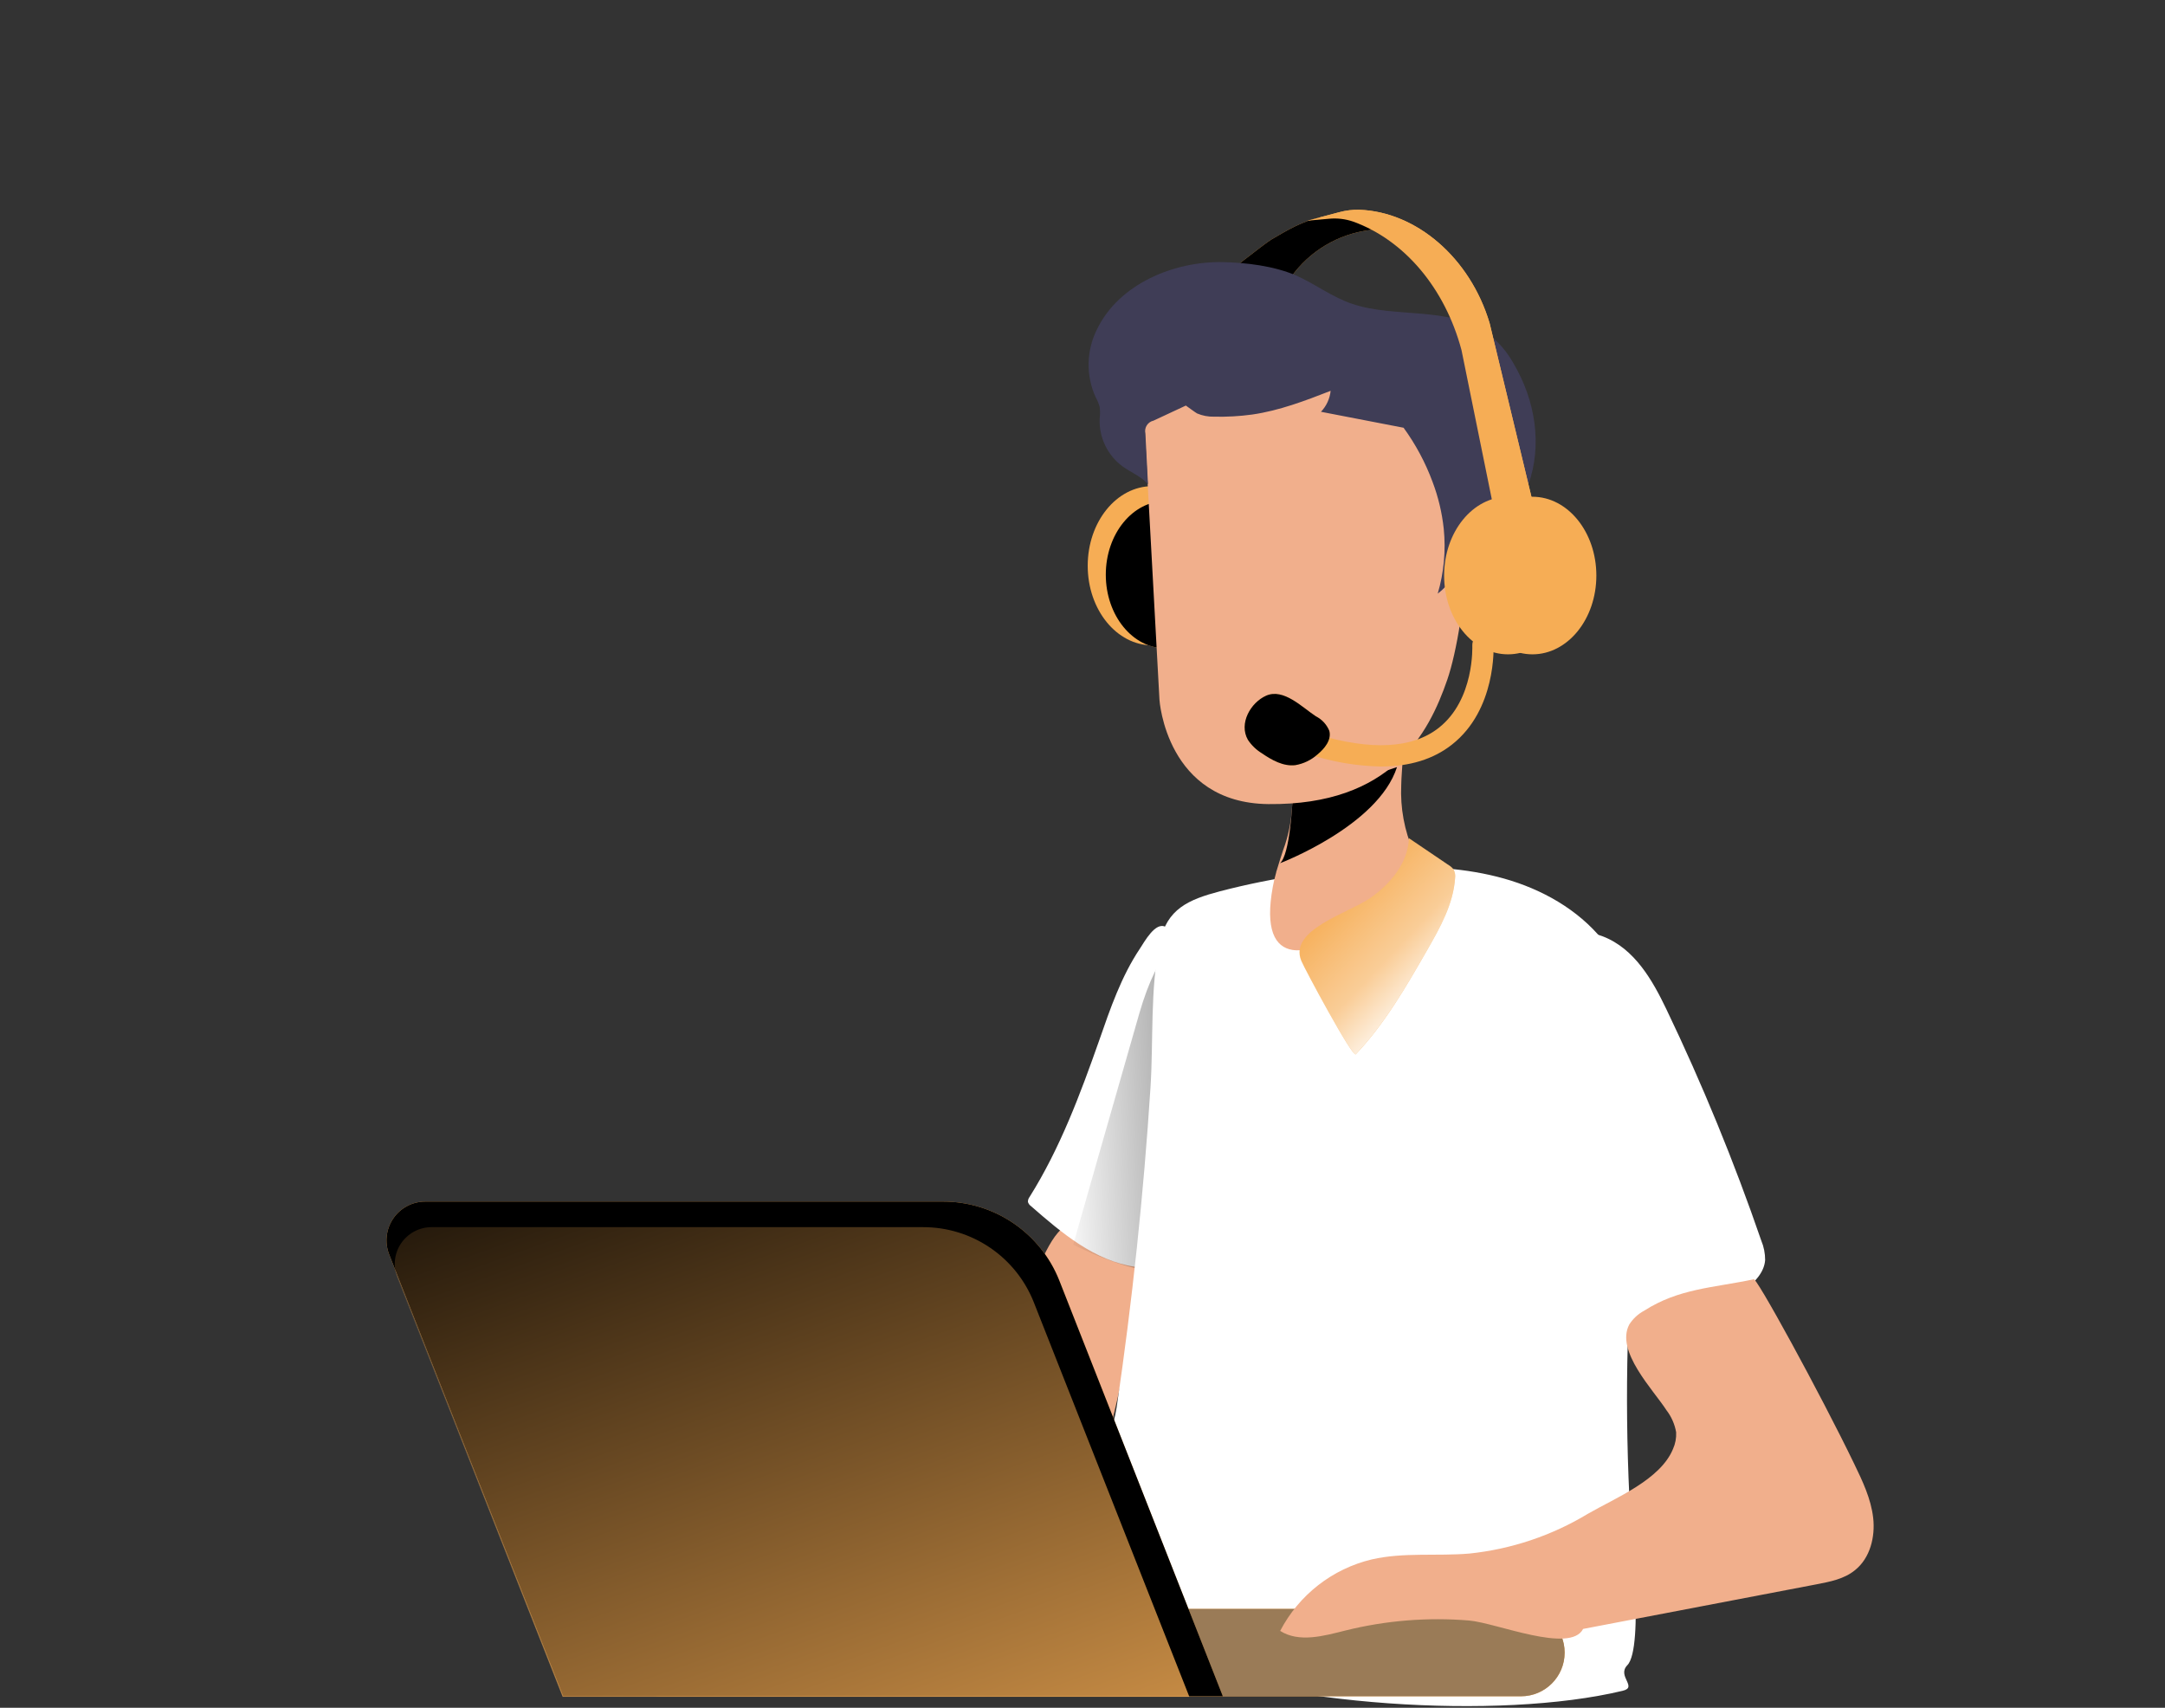 <svg width="407" height="321" viewBox="0 0 407 321" fill="none" xmlns="http://www.w3.org/2000/svg">
<rect x="0" y="0" width="407" height="321" fill="#333333" stroke="none"/>
<g clip-path="url(#clip0)">
<path d="M180.2 274.62C179.2 277.47 178.32 280.74 179.77 283.39C180.74 284.867 182.045 286.094 183.58 286.97L197.38 296.35C200.03 298.15 202.84 300 206.02 300.24C209.2 300.48 212.81 298.45 213.08 295.24C213.4 291.57 209.55 289.06 207.75 285.84C205.39 281.62 206.69 276.39 207.92 271.71C211.021 259.931 213.287 247.948 214.7 235.85C211.87 234.69 203.63 229.5 200.7 230.36C197.4 231.36 194.42 240.59 192.95 243.6C187.981 253.63 183.721 263.995 180.2 274.62V274.62Z" fill="#F1AF8C"/>
<path d="M206.67 195.47C203.09 205.64 199.29 215.84 193.55 224.98C193.342 225.245 193.232 225.573 193.24 225.91C193.331 226.227 193.529 226.502 193.8 226.69C199.57 231.74 205.8 237.01 213.39 238.1C213.885 238.214 214.403 238.169 214.87 237.97C215.308 237.659 215.631 237.213 215.79 236.7C220.63 225.49 222.34 213.21 222.18 201.07C222.075 195.006 221.594 188.954 220.74 182.95C220.54 181.49 220.43 175.01 219.16 174.25C217.23 173.11 215.11 177.09 214.27 178.34C210.79 183.55 208.73 189.55 206.67 195.47Z" fill="white"/>
<path d="M222.36 176.09C222.36 176.09 217.85 177.78 214.18 190.48C210.51 203.18 201.75 233.96 201.75 233.96C201.75 233.96 215.3 240.73 218.69 238.19C222.08 235.65 222.36 176.09 222.36 176.09Z" fill="url(#paint0_linear)"/>
<path d="M260.8 163.01C268.18 162.78 275.65 163.14 282.75 165.14C289.85 167.14 296.6 170.92 301.26 176.65C306.42 182.99 308.68 191.28 309.2 199.43C309.72 207.58 308.64 215.75 307.82 223.89C305.899 242.943 305.391 262.112 306.3 281.24C306.52 285.82 309.14 309.73 305.92 313C303.92 315.06 307.92 317.12 305.07 317.8C281.77 323.4 239.91 320.65 217.85 311.31C212.24 308.93 206.61 305.62 203.85 300.2C200.85 294.33 208.95 271.06 209.92 264.53C212.86 244.603 214.98 224.57 216.28 204.43C216.85 195.52 216.19 185.92 218.02 177.17C219.35 170.82 223.44 169.09 229.34 167.53C239.625 164.854 250.178 163.338 260.8 163.01Z" fill="white"/>
<path d="M279.97 267.26C279.2 271.31 278.19 275.54 275.42 278.6C273.229 280.79 270.548 282.428 267.6 283.38C253.7 288.62 237.85 287.8 224.53 294.38C223.59 294.792 222.725 295.356 221.97 296.05C219.4 298.59 220.12 303.05 222.16 306.05C226.69 312.68 235.5 314.54 243.45 315.77C262.51 318.77 281.97 321.22 301.02 318.15C302.057 318.075 303.048 317.696 303.87 317.06C304.527 316.297 304.948 315.359 305.08 314.36C309.4 295.18 306 275.21 305.92 255.55C305.92 244.21 306.92 232.86 306.15 221.55C305.762 214.512 304.299 207.575 301.81 200.98C300.04 196.5 294.86 186.61 291.75 195.79C286.81 210.38 285.39 226.11 283.61 241.32C282.64 249.99 281.6 258.67 279.97 267.26Z" fill="url(#paint1_linear)"/>
<path d="M285.93 302.42H124.31C119.776 302.42 116.1 306.096 116.1 310.63C116.1 315.164 119.776 318.84 124.31 318.84H285.93C290.464 318.84 294.14 315.164 294.14 310.63C294.14 306.096 290.464 302.42 285.93 302.42Z" fill="#F6AD55"/>
<path d="M285.93 302.42H124.31C119.776 302.42 116.1 306.096 116.1 310.63C116.1 315.164 119.776 318.84 124.31 318.84H285.93C290.464 318.84 294.14 315.164 294.14 310.63C294.14 306.096 290.464 302.42 285.93 302.42Z" fill="url(#paint2_linear)"/>
<path d="M242.97 178.55C239.66 178.02 237.8 174.69 239.28 166.67C239.44 165.78 239.65 164.92 239.89 164.06C239.89 163.9 239.98 163.74 240.02 163.58C240.38 162.34 240.79 161.1 241.19 159.87C242.303 156.918 242.892 153.795 242.93 150.64C242.84 148.34 242.66 145.95 243.51 143.83C244.327 142.031 245.607 140.481 247.22 139.34C250.79 136.59 261.22 131.42 263.22 138.25C264.11 141.17 263.46 144.57 263.42 147.56C263.22 151.845 264.007 156.118 265.72 160.05C267.9 164.43 251.1 179.85 242.97 178.55Z" fill="#F1AF8C"/>
<path d="M240.62 162.26C240.62 162.26 259.06 155.26 262.62 144.19L242.97 150.62C242.97 150.62 242.5 160.75 240.62 162.26Z" fill="url(#paint3_linear)"/>
<path d="M290.61 186.2C288.728 207.121 292.196 228.178 300.69 247.39C300.941 248.099 301.364 248.734 301.92 249.24C302.817 249.797 303.867 250.056 304.92 249.98C313.146 250.157 321.195 247.573 327.78 242.64C329.78 241.13 331.66 239.2 331.83 236.85C331.835 235.59 331.586 234.342 331.1 233.18C325.995 218.344 320.035 203.817 313.25 189.67C310.73 184.43 307.35 178.29 301.25 175.98C293.91 173.21 291.12 180.72 290.61 186.2Z" fill="white"/>
<path d="M254.88 198.16C260.35 192.39 264.36 185.42 268.32 178.53C270.73 174.33 273.2 169.94 273.54 165.1C273.626 164.55 273.538 163.988 273.29 163.49C273.049 163.143 272.735 162.853 272.37 162.64L264.86 157.55C264.73 162.16 261.42 166.12 257.64 168.77C253.64 171.61 242.19 174.72 244.64 180.61C245.25 182.1 254.24 198.83 254.88 198.16Z" fill="#F6AD55"/>
<path d="M254.88 198.16C260.35 192.39 264.36 185.42 268.32 178.53C270.73 174.33 273.2 169.94 273.54 165.1C273.626 164.55 273.538 163.988 273.29 163.49C273.049 163.143 272.735 162.853 272.37 162.64L264.86 157.55C264.73 162.16 261.42 166.12 257.64 168.77C253.64 171.61 242.19 174.72 244.64 180.61C245.25 182.1 254.24 198.83 254.88 198.16Z" fill="url(#paint4_linear)"/>
<path d="M297.61 306.18L341.41 297.81C344 297.31 346.7 296.81 348.75 295.11C351.56 292.85 352.55 288.89 352.14 285.3C351.73 281.71 350.14 278.38 348.56 275.12C342.34 262.24 329.72 239.12 329.64 240.47C321.98 242.09 315.64 242.17 309.06 246.38C307.927 246.991 306.97 247.883 306.28 248.97C303.65 253.97 310.84 261.27 313.28 265.07C314.215 266.285 314.84 267.709 315.1 269.22C315.152 270.288 314.954 271.353 314.52 272.33C312.15 278.15 303.71 281.54 298.52 284.53C291.734 288.633 284.127 291.187 276.24 292.01C270.12 292.53 263.87 291.74 257.89 293.11C254.222 293.984 250.785 295.636 247.812 297.955C244.84 300.274 242.4 303.205 240.66 306.55C244.22 308.81 248.85 307.5 252.95 306.47C260.547 304.586 268.4 303.954 276.2 304.6C281.26 305.03 295.21 310.89 297.61 306.18Z" fill="#F1AF8C"/>
<path d="M229.89 318.85H105.89L73.18 235.85C72.737 234.743 72.572 233.544 72.7 232.358C72.828 231.172 73.244 230.036 73.914 229.049C74.583 228.062 75.484 227.254 76.538 226.696C77.593 226.139 78.767 225.848 79.96 225.85H177.3C182.014 225.848 186.62 227.265 190.517 229.917C194.414 232.569 197.423 236.334 199.15 240.72L229.89 318.85Z" fill="#F6AD55"/>
<path d="M229.89 318.85H105.89L73.18 235.85C72.737 234.743 72.572 233.544 72.7 232.358C72.828 231.172 73.244 230.036 73.914 229.049C74.583 228.062 75.484 227.254 76.538 226.696C77.593 226.139 78.767 225.848 79.96 225.85H177.3C182.014 225.848 186.62 227.265 190.517 229.917C194.414 232.569 197.423 236.334 199.15 240.72L229.89 318.85Z" fill="url(#paint5_linear)"/>
<path d="M223.59 318.94H105.77L74.69 240.13C74.276 239.08 74.125 237.944 74.25 236.823C74.375 235.701 74.772 234.626 75.407 233.693C76.042 232.76 76.895 231.995 77.892 231.467C78.89 230.938 80.001 230.661 81.13 230.66H173.59C178.068 230.663 182.442 232.012 186.143 234.532C189.845 237.051 192.704 240.625 194.35 244.79L223.59 318.94Z" fill="url(#paint6_linear)"/>
<path d="M238.97 45.04C241.97 43.28 244.97 41.49 248.36 40.83C251.75 40.17 256.36 40.57 258.65 43.13C255.681 43.339 252.787 44.164 250.155 45.554C247.522 46.943 245.208 48.866 243.36 51.2C243.188 51.503 242.916 51.737 242.59 51.86C242.311 51.889 242.03 51.837 241.78 51.71C240.4 51.19 230.06 53.55 229.46 52.3C229.49 52.3 237.7 45.81 238.97 45.04Z" fill="#F6AD55"/>
<path d="M238.97 45.04C241.97 43.28 244.97 41.49 248.36 40.83C251.75 40.17 256.36 40.57 258.65 43.13C255.681 43.339 252.787 44.164 250.155 45.554C247.522 46.943 245.208 48.866 243.36 51.2C243.188 51.503 242.916 51.737 242.59 51.86C242.311 51.889 242.03 51.837 241.78 51.71C240.4 51.19 230.06 53.55 229.46 52.3C229.49 52.3 237.7 45.81 238.97 45.04Z" fill="url(#paint7_linear)"/>
<path d="M216.62 121.3C223.325 121.3 228.76 114.602 228.76 106.34C228.76 98.078 223.325 91.38 216.62 91.38C209.915 91.38 204.48 98.078 204.48 106.34C204.48 114.602 209.915 121.3 216.62 121.3Z" fill="#F6AD55"/>
<path d="M219.11 121.86C225.312 121.86 230.34 115.664 230.34 108.02C230.34 100.376 225.312 94.18 219.11 94.18C212.908 94.18 207.88 100.376 207.88 108.02C207.88 115.664 212.908 121.86 219.11 121.86Z" fill="#F6AD55"/>
<path d="M219.11 121.86C225.312 121.86 230.34 115.664 230.34 108.02C230.34 100.376 225.312 94.18 219.11 94.18C212.908 94.18 207.88 100.376 207.88 108.02C207.88 115.664 212.908 121.86 219.11 121.86Z" fill="url(#paint8_linear)"/>
<path d="M215.16 80.14L217.97 131.55C217.97 131.55 219.22 150.95 238.45 151.14C261.55 151.37 268.58 137.94 272.09 127.72C275.6 117.5 278.77 87.48 272.09 79.18C265.41 70.88 227.82 50.45 215.16 80.14Z" fill="#F1AF8C"/>
<path d="M229.77 49.27C220.71 49.11 210.36 53.34 206.23 61.89C205.239 63.857 204.699 66.021 204.651 68.223C204.603 70.426 205.046 72.611 205.95 74.62C206.282 75.211 206.544 75.838 206.73 76.49C206.82 77.21 206.82 77.939 206.73 78.66C206.651 80.397 207.001 82.127 207.75 83.696C208.498 85.266 209.621 86.627 211.02 87.66C212.61 88.81 214.54 89.53 215.81 91.02L215.32 81.45C215.207 80.933 215.303 80.392 215.588 79.946C215.873 79.5 216.323 79.185 216.84 79.07L222.93 76.23C222.93 76.23 224.81 77.6 225.04 77.71C226.051 78.14 227.142 78.349 228.24 78.32C230.627 78.376 233.014 78.243 235.38 77.92C240.49 77.19 245.38 75.32 250.15 73.46C249.996 74.939 249.356 76.324 248.33 77.4L263.86 80.4C266.135 83.528 267.968 86.953 269.31 90.58C270.384 93.415 271.089 96.376 271.41 99.39C271.826 103.488 271.442 107.628 270.28 111.58C271.336 110.775 272.261 109.81 273.02 108.72C274.424 109.695 275.978 110.435 277.62 110.91C277.962 111.037 278.332 111.068 278.69 111C279.45 110.79 279.61 109.89 279.69 109.17C280.31 102.72 285.11 97.27 287.31 91.11C289.98 83.65 288.63 75.26 284.55 68.35C283.341 66.16 281.698 64.241 279.72 62.71C272.57 57.47 262.41 59.87 254.25 57.13C250.37 55.83 247.25 53.36 243.54 51.73C239.42 49.98 234.26 49.35 229.77 49.27Z" fill="#3F3D56"/>
<path d="M229.77 49.27C220.71 49.11 210.36 53.34 206.23 61.89C205.239 63.857 204.699 66.021 204.651 68.223C204.603 70.426 205.046 72.611 205.95 74.62C206.282 75.211 206.544 75.838 206.73 76.49C206.82 77.21 206.82 77.939 206.73 78.66C206.651 80.397 207.001 82.127 207.75 83.696C208.498 85.266 209.621 86.627 211.02 87.66C212.61 88.81 214.54 89.53 215.81 91.02L215.32 81.45C215.207 80.933 215.303 80.392 215.588 79.946C215.873 79.5 216.323 79.185 216.84 79.07L222.93 76.23C222.93 76.23 224.81 77.6 225.04 77.71C226.051 78.14 227.142 78.349 228.24 78.32C230.627 78.376 233.014 78.243 235.38 77.92C240.49 77.19 245.38 75.32 250.15 73.46C249.996 74.939 249.356 76.324 248.33 77.4L263.86 80.4C266.135 83.528 267.968 86.953 269.31 90.58C270.384 93.415 271.089 96.376 271.41 99.39C271.826 103.488 271.442 107.628 270.28 111.58C271.336 110.775 272.261 109.81 273.02 108.72C274.424 109.695 275.978 110.435 277.62 110.91C277.962 111.037 278.332 111.068 278.69 111C279.45 110.79 279.61 109.89 279.69 109.17C280.31 102.72 285.11 97.27 287.31 91.11C289.98 83.65 288.63 75.26 284.55 68.35C283.341 66.16 281.698 64.241 279.72 62.71C272.57 57.47 262.41 59.87 254.25 57.13C250.37 55.83 247.25 53.36 243.54 51.73C239.42 49.98 234.26 49.35 229.77 49.27Z" fill="url(#paint9_linear)"/>
<path d="M283.49 122.99C290.123 122.99 295.5 116.359 295.5 108.18C295.5 100.001 290.123 93.37 283.49 93.37C276.857 93.37 271.48 100.001 271.48 108.18C271.48 116.359 276.857 122.99 283.49 122.99Z" fill="#F6AD55"/>
<path d="M283.49 122.99C290.123 122.99 295.5 116.359 295.5 108.18C295.5 100.001 290.123 93.37 283.49 93.37C276.857 93.37 271.48 100.001 271.48 108.18C271.48 116.359 276.857 122.99 283.49 122.99Z" fill="url(#paint10_linear)"/>
<path d="M288.09 122.99C294.723 122.99 300.1 116.359 300.1 108.18C300.1 100.001 294.723 93.37 288.09 93.37C281.457 93.37 276.08 100.001 276.08 108.18C276.08 116.359 281.457 122.99 288.09 122.99Z" fill="#F6AD55"/>
<path d="M288.18 94.55L282.18 95.19L280.75 95.34L274.75 65.81C271.63 54.13 264 45.15 254.43 41.67C252.948 41.153 251.372 40.965 249.81 41.12L245.72 41.49L247.72 40.96L251.72 39.9C252.97 39.555 254.264 39.397 255.56 39.43C266.24 39.82 276.37 48.43 280.04 60.77L288.18 94.55Z" fill="#F6AD55"/>
<path d="M288.18 94.55L282.18 95.19L280.75 95.34L274.75 65.81C271.63 54.13 264 45.15 254.43 41.67C252.948 41.153 251.372 40.965 249.81 41.12L245.72 41.49L247.72 40.96L251.72 39.9C252.97 39.555 254.264 39.397 255.56 39.43C266.24 39.82 276.37 48.43 280.04 60.77L288.18 94.55Z" fill="url(#paint11_linear)"/>
<path d="M288.18 94.55L282.18 95.19L276.18 65.59C273.01 53.79 265.31 44.74 255.65 41.23C254.155 40.694 252.559 40.503 250.98 40.67L247.72 40.96L251.72 39.9C252.97 39.555 254.264 39.397 255.56 39.43C266.24 39.82 276.37 48.43 280.04 60.77L288.18 94.55Z" fill="#F6AD55"/>
<path d="M208.7 77.55C210.47 74.05 214.31 71.97 218.18 71.34C222.05 70.71 226.01 71.29 229.88 71.88C226.13 74.88 215.66 79.35 215.46 80.15C215.319 81.566 215.302 82.991 215.41 84.41C215.55 86.47 215.62 88.63 215.61 90.69C214.644 89.744 213.562 88.924 212.39 88.25C211.382 87.862 210.464 87.273 209.69 86.52C208.678 85.279 208.047 83.772 207.871 82.181C207.696 80.59 207.983 78.982 208.7 77.55V77.55Z" fill="url(#paint12_linear)"/>
<path d="M259.63 144.08C255.112 143.989 250.632 143.241 246.33 141.86C245.821 141.707 245.393 141.359 245.141 140.891C244.889 140.423 244.832 139.874 244.985 139.365C245.137 138.856 245.486 138.428 245.954 138.176C246.422 137.924 246.971 137.867 247.48 138.02C257.78 141.12 265.53 140.71 270.48 136.8C277.22 131.51 276.78 121.43 276.78 121.33C276.753 120.8 276.939 120.28 277.295 119.886C277.651 119.493 278.15 119.257 278.68 119.23C279.21 119.203 279.73 119.389 280.124 119.745C280.517 120.101 280.753 120.6 280.78 121.13C280.78 121.62 281.31 133.4 272.95 139.96C269.47 142.7 265.03 144.073 259.63 144.08Z" fill="#F6AD55"/>
<path d="M259.63 144.08C255.112 143.989 250.632 143.241 246.33 141.86C245.821 141.707 245.393 141.359 245.141 140.891C244.889 140.423 244.832 139.874 244.985 139.365C245.137 138.856 245.486 138.428 245.954 138.176C246.422 137.924 246.971 137.867 247.48 138.02C257.78 141.12 265.53 140.71 270.48 136.8C277.22 131.51 276.78 121.43 276.78 121.33C276.753 120.8 276.939 120.28 277.295 119.886C277.651 119.493 278.15 119.257 278.68 119.23C279.21 119.203 279.73 119.389 280.124 119.745C280.517 120.101 280.753 120.6 280.78 121.13C280.78 121.62 281.31 133.4 272.95 139.96C269.47 142.7 265.03 144.073 259.63 144.08Z" fill="url(#paint13_linear)"/>
<path d="M247.37 134.64C248.517 135.217 249.416 136.19 249.9 137.38C250.34 139.08 249.02 140.71 247.66 141.82C246.491 142.862 245.053 143.555 243.51 143.82C241.25 144.09 239.09 142.87 237.21 141.58C236.161 140.94 235.266 140.076 234.59 139.05C232.85 135.99 235.1 132.05 238.05 130.75C241.32 129.34 244.8 132.95 247.37 134.64Z" fill="#F6AD55"/>
<path d="M247.37 134.64C248.517 135.217 249.416 136.19 249.9 137.38C250.34 139.08 249.02 140.71 247.66 141.82C246.491 142.862 245.053 143.555 243.51 143.82C241.25 144.09 239.09 142.87 237.21 141.58C236.161 140.94 235.266 140.076 234.59 139.05C232.85 135.99 235.1 132.05 238.05 130.75C241.32 129.34 244.8 132.95 247.37 134.64Z" fill="url(#paint14_linear)"/>
</g>
<defs>
<linearGradient id="paint0_linear" x1="266.71" y1="205.35" x2="198.21" y2="208.36" gradientUnits="userSpaceOnUse">
<stop offset="0.01"/>
<stop offset="1" stop-opacity="0"/>
</linearGradient>
<linearGradient id="paint1_linear" x1="38622.3" y1="56784.2" x2="12953.9" y2="40620" gradientUnits="userSpaceOnUse">
<stop offset="0.01"/>
<stop offset="1" stop-opacity="0"/>
</linearGradient>
<linearGradient id="paint2_linear" x1="36568" y1="5297.71" x2="36570.6" y2="5767.47" gradientUnits="userSpaceOnUse">
<stop offset="0.01" stop-color="#9A7B57"/>
<stop offset="1" stop-opacity="0"/>
</linearGradient>
<linearGradient id="paint3_linear" x1="5943.68" y1="2939.08" x2="5856.55" y2="3769.76" gradientUnits="userSpaceOnUse">
<stop offset="0.01"/>
<stop offset="1" stop-opacity="0"/>
</linearGradient>
<linearGradient id="paint4_linear" x1="249.72" y1="167.25" x2="270.89" y2="187.29" gradientUnits="userSpaceOnUse">
<stop offset="0.02" stop-color="white" stop-opacity="0"/>
<stop offset="0.58" stop-color="white" stop-opacity="0.39"/>
<stop offset="1" stop-color="white"/>
</linearGradient>
<linearGradient id="paint5_linear" x1="38682.7" y1="13711.8" x2="32045.8" y2="33536.2" gradientUnits="userSpaceOnUse">
<stop offset="0.01"/>
<stop offset="1" stop-opacity="0"/>
</linearGradient>
<linearGradient id="paint6_linear" x1="177.25" y1="357.75" x2="115.15" y2="184.99" gradientUnits="userSpaceOnUse">
<stop offset="0.01" stop-color="#F6AD55"/>
<stop offset="0.09" stop-color="#F6AD55" stop-opacity="0.82"/>
<stop offset="1" stop-color="#FFAF50" stop-opacity="0"/>
</linearGradient>
<linearGradient id="paint7_linear" x1="7439.09" y1="832.797" x2="7449.59" y2="1097.08" gradientUnits="userSpaceOnUse">
<stop offset="0.01"/>
<stop offset="1" stop-opacity="0"/>
</linearGradient>
<linearGradient id="paint8_linear" x1="5252.39" y1="2489.33" x2="4906.88" y2="3587.69" gradientUnits="userSpaceOnUse">
<stop offset="0.01"/>
<stop offset="1" stop-opacity="0"/>
</linearGradient>
<linearGradient id="paint9_linear" x1="23018.4" y1="5957.91" x2="21940.3" y2="7121.67" gradientUnits="userSpaceOnUse">
<stop offset="0.01"/>
<stop offset="1" stop-opacity="0"/>
</linearGradient>
<linearGradient id="paint10_linear" x1="7131.35" y1="3285.22" x2="6782.06" y2="3341.87" gradientUnits="userSpaceOnUse">
<stop offset="0.01"/>
<stop offset="1" stop-opacity="0"/>
</linearGradient>
<linearGradient id="paint11_linear" x1="12627.1" y1="4990.64" x2="11149.3" y2="5478.79" gradientUnits="userSpaceOnUse">
<stop offset="0.01"/>
<stop offset="1" stop-opacity="0"/>
</linearGradient>
<linearGradient id="paint12_linear" x1="5097.39" y1="2492.13" x2="5133.56" y2="1911.69" gradientUnits="userSpaceOnUse">
<stop offset="0.01"/>
<stop offset="1" stop-opacity="0"/>
</linearGradient>
<linearGradient id="paint13_linear" x1="9648.1" y1="3848.1" x2="9844.99" y2="4432.43" gradientUnits="userSpaceOnUse">
<stop offset="0.02" stop-color="white" stop-opacity="0"/>
<stop offset="0.58" stop-color="white" stop-opacity="0.39"/>
<stop offset="0.68" stop-color="white" stop-opacity="0.68"/>
<stop offset="1" stop-color="white"/>
</linearGradient>
<linearGradient id="paint14_linear" x1="4252.05" y1="2230.64" x2="4103.44" y2="2587.62" gradientUnits="userSpaceOnUse">
<stop offset="0.01"/>
<stop offset="1" stop-opacity="0"/>
</linearGradient>
<clipPath id="clip0">
<rect width="406.39" height="320.69" fill="white"/>
</clipPath>
</defs>
</svg>
